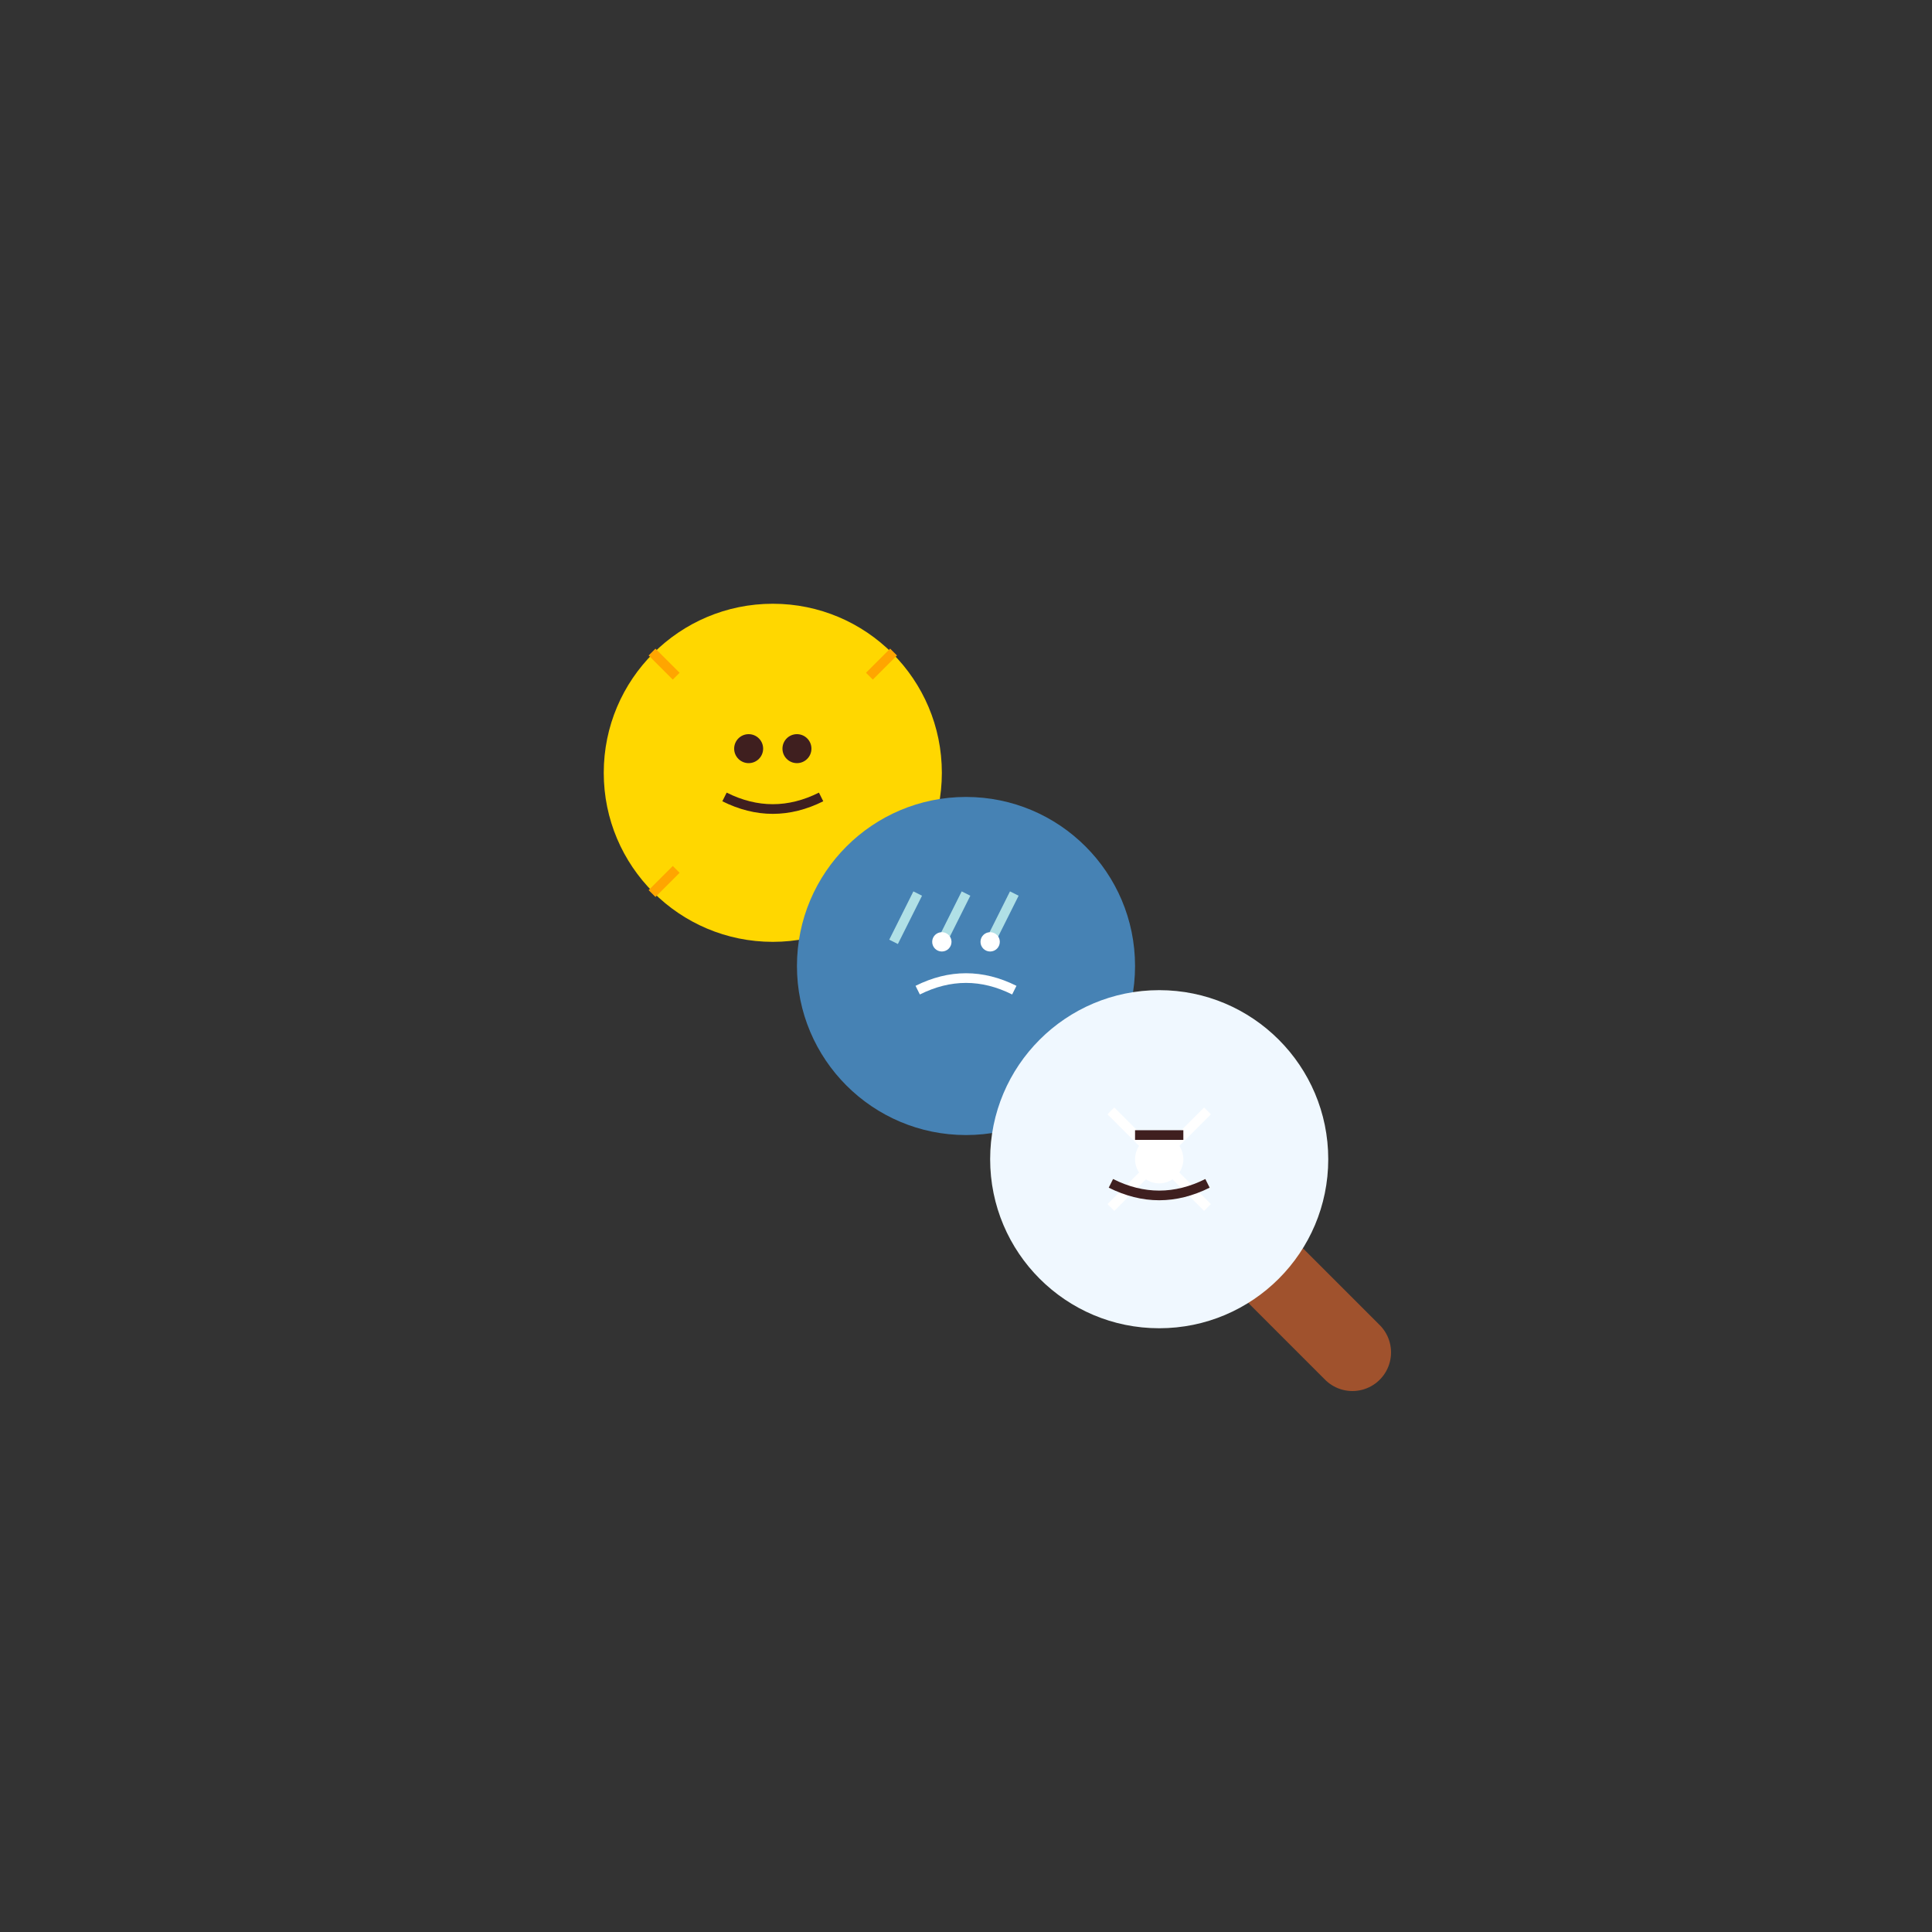 <?xml version="1.0" encoding="UTF-8"?>
<svg width="400" height="400" viewBox="0 0 400 400" fill="none" xmlns="http://www.w3.org/2000/svg">
    <rect x="0" y="0" width="400" height="400" fill="#333333" stroke="none"/>
    <!-- 대각선 막대와 손잡이 -->
    <path d="M160 160 L240 240" stroke="#A0522D" stroke-width="16" stroke-linecap="round"/>
    <path d="M240 240 L280 280" stroke="#A0522D" stroke-width="16" stroke-linecap="round"/>
    
    <!-- 상단 당고 (해) -->
    <circle cx="160" cy="160" r="35" fill="#FFD700"/>
    <!-- 햇살 -->
    <path d="M140 140 L135 135" stroke="#FFA500" stroke-width="2"/>
    <path d="M140 180 L135 185" stroke="#FFA500" stroke-width="2"/>
    <path d="M180 140 L185 135" stroke="#FFA500" stroke-width="2"/>
    <path d="M180 180 L185 185" stroke="#FFA500" stroke-width="2"/>
    <!-- 밝은 표정 -->
    <path d="M150 165 Q160 170 170 165" stroke="#3F1F1F" stroke-width="2"/>
    <circle cx="155" cy="155" r="3" fill="#3F1F1F"/>
    <circle cx="165" cy="155" r="3" fill="#3F1F1F"/>

    <!-- 중간 당고 (비) -->
    <circle cx="200" cy="200" r="35" fill="#4682B4"/>
    <!-- 빗방울 -->
    <path d="M190 185 L185 195" stroke="#B0E0E6" stroke-width="2"/>
    <path d="M200 185 L195 195" stroke="#B0E0E6" stroke-width="2"/>
    <path d="M210 185 L205 195" stroke="#B0E0E6" stroke-width="2"/>
    <!-- 우울한 표정 -->
    <path d="M190 205 Q200 200 210 205" stroke="#FFF" stroke-width="2"/>
    <circle cx="195" cy="195" r="2" fill="#FFF"/>
    <circle cx="205" cy="195" r="2" fill="#FFF"/>

    <!-- 하단 당고 (눈) -->
    <circle cx="240" cy="240" r="35" fill="#F0F8FF"/>
    <!-- 눈결정 -->
    <path d="M230 230 L250 250" stroke="#FFF" stroke-width="2"/>
    <path d="M250 230 L230 250" stroke="#FFF" stroke-width="2"/>
    <circle cx="240" cy="240" r="5" fill="#FFF"/>
    <!-- 차가운 표정 -->
    <path d="M230 245 Q240 250 250 245" stroke="#3F1F1F" stroke-width="2"/>
    <path d="M235 235 L245 235" stroke="#3F1F1F" stroke-width="2"/>
</svg> 